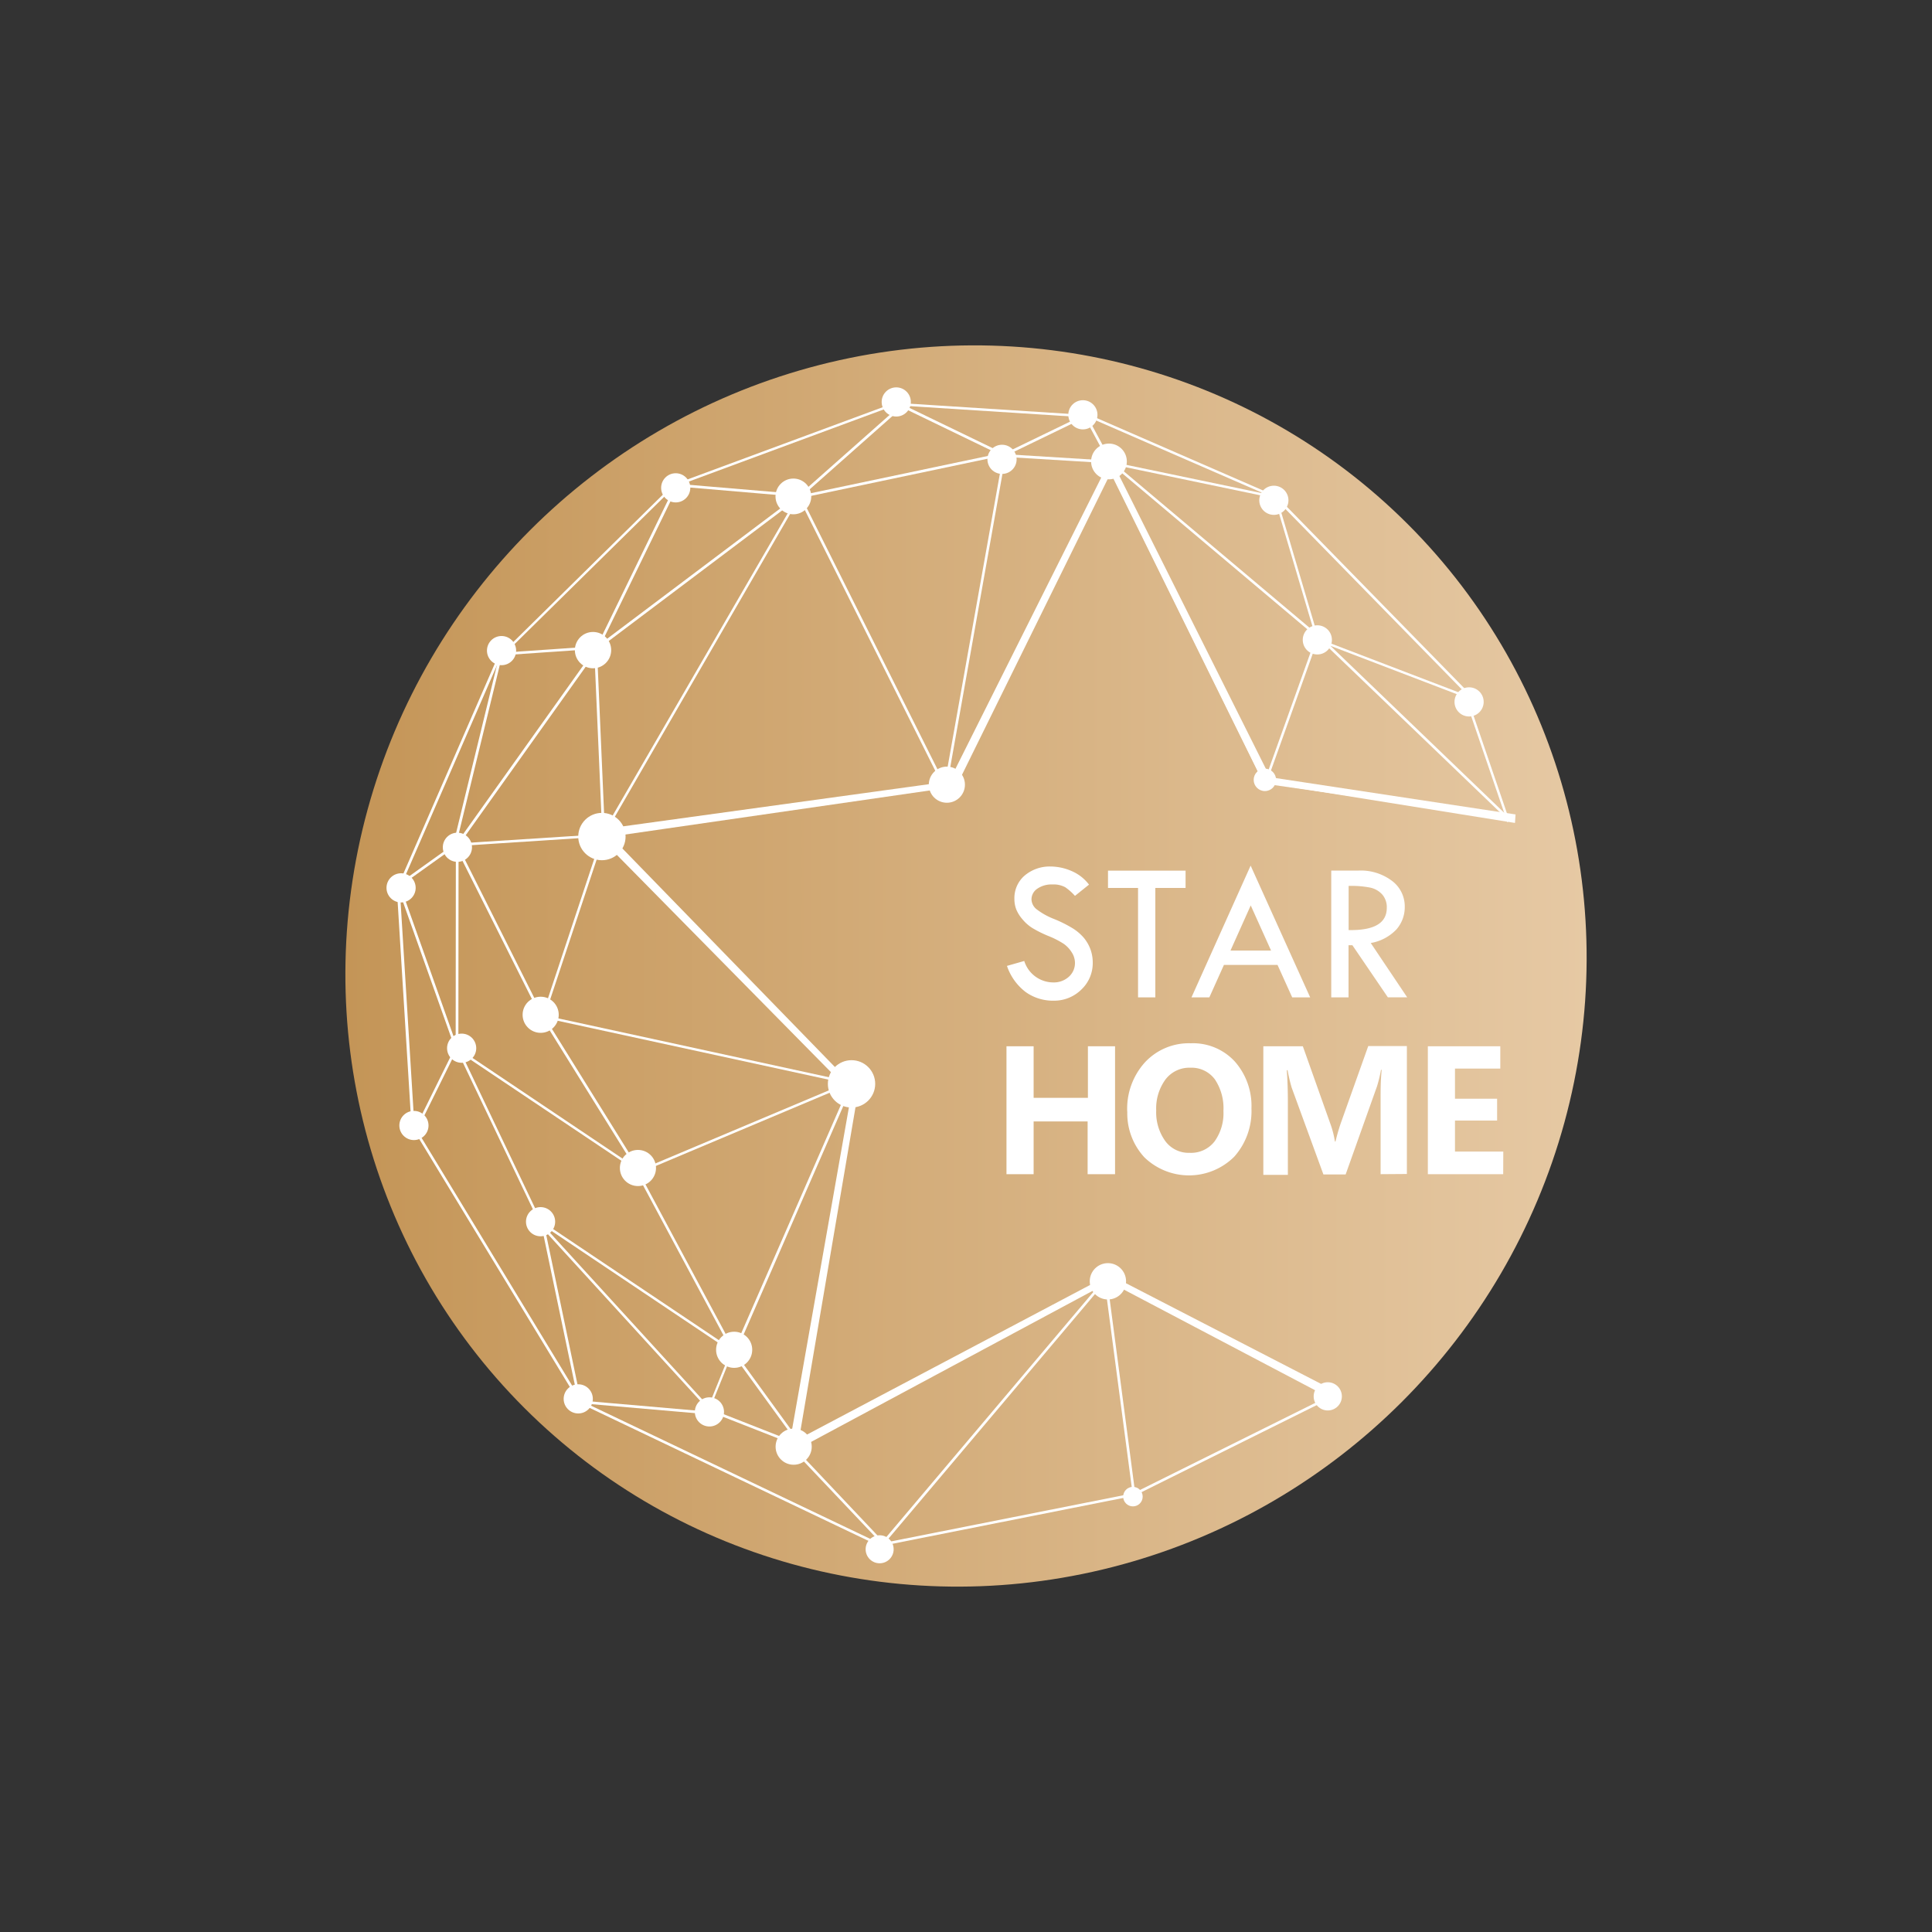 <svg id="图层_1" data-name="图层 1" xmlns="http://www.w3.org/2000/svg" xmlns:xlink="http://www.w3.org/1999/xlink" viewBox="0 0 200 200"><rect x="0" y="0" width="200" height="200" fill="#333333" stroke="none"/><defs><style>.cls-1{fill:url(#未命名的渐变_33);}.cls-2,.cls-3{fill:#fff;}.cls-2{fill-rule:evenodd;}</style><linearGradient id="未命名的渐变_33" x1="-958.23" y1="-3057.68" x2="-867.37" y2="-2966.82" gradientTransform="translate(-812.8 -2912.25) rotate(180)" gradientUnits="userSpaceOnUse"><stop offset="0" stop-color="#e6c9a4"/><stop offset="1" stop-color="#c49557"/></linearGradient></defs><title>星空标志-星空业主</title><ellipse class="cls-1" cx="100" cy="100" rx="64.68" ry="63.81" transform="translate(-41.42 100) rotate(-45)"/><polygon class="cls-2" points="43 116.75 43.27 116.81 47.46 108.33 47.19 108.27 43 116.75"/><polygon class="cls-2" points="47.38 87.5 47.15 87.67 55.75 104.79 55.97 104.62 47.38 87.5"/><polygon class="cls-2" points="42.58 116.31 42.88 116.23 41.37 91.78 41.07 91.86 42.58 116.31"/><polygon class="cls-2" points="41.3 91.35 41.05 91.49 47.07 108.43 47.31 108.29 41.3 91.35"/><polygon class="cls-2" points="47.47 88.11 47.19 88.17 47.17 108.44 47.45 108.38 47.47 88.11"/><polygon class="cls-2" points="41 91.68 41.21 91.87 47.31 87.51 47.1 87.32 41 91.68"/><polygon class="cls-2" points="52.33 66.84 52.05 66.8 41.02 92.13 41.3 92.17 52.33 66.84"/><polygon class="cls-2" points="52.18 67.03 51.89 67.02 46.87 87.64 47.16 87.65 52.18 67.03"/><rect class="cls-3" x="126.08" y="125.01" width="0.28" height="26.83" transform="translate(-55.13 185.41) rotate(-62.17)"/><polygon class="cls-2" points="114.57 132.19 114.29 132.23 117.3 155.03 117.57 154.99 114.57 132.19"/><polygon class="cls-2" points="138.23 144.5 138.14 144.24 117.31 154.59 117.4 154.85 138.23 144.5"/><polygon class="cls-2" points="114.35 132.78 114.1 132.66 91.47 159.45 91.73 159.57 114.35 132.78"/><polygon class="cls-2" points="114.41 132.71 114.22 132.5 83.3 149.05 83.5 149.25 114.41 132.71"/><polygon class="cls-2" points="117.92 154.74 117.8 154.49 90.86 159.84 90.98 160.09 117.92 154.74"/><polygon class="cls-2" points="91.83 160.39 91.98 160.16 81.92 149.52 81.77 149.76 91.83 160.39"/><polygon class="cls-2" points="91.16 160.11 91.21 159.84 60.46 145.17 60.4 145.44 91.16 160.11"/><polygon class="cls-2" points="73.63 146.27 73.76 146.03 56.23 126.84 56.1 127.09 73.63 146.27"/><polygon class="cls-2" points="73.34 146.41 73.32 146.13 59.62 144.94 59.64 145.22 73.34 146.41"/><polygon class="cls-2" points="82.71 149.75 82.74 149.47 73.52 145.85 73.48 146.13 82.71 149.75"/><polygon class="cls-2" points="82.25 148.43 82.53 148.41 88.55 113.91 88.27 113.93 82.25 148.43"/><polygon class="cls-2" points="76.39 140.37 76.44 140.09 55.84 126.28 55.8 126.56 76.39 140.37"/><polygon class="cls-2" points="82.58 149.42 82.77 149.21 76.66 140.8 76.47 141.01 82.58 149.42"/><polygon class="cls-2" points="73.23 145.87 73.5 145.81 75.95 139.74 75.68 139.8 73.23 145.87"/><polygon class="cls-2" points="75.39 141.09 75.67 141.15 88.44 111.88 88.16 111.83 75.39 141.09"/><polygon class="cls-2" points="65.78 120.67 65.58 120.86 75.88 140.07 76.08 139.88 65.78 120.67"/><polygon class="cls-2" points="60.14 145.47 60.34 145.27 42.65 116.16 42.45 116.35 60.14 145.47"/><polygon class="cls-2" points="59.79 144.72 60.06 144.65 56.32 126.76 56.05 126.84 59.79 144.72"/><polygon class="cls-2" points="55.97 126.87 56.16 126.68 47.52 108.55 47.32 108.75 55.97 126.87"/><polygon class="cls-2" points="65.47 120.93 65.52 120.66 47.8 108.77 47.75 109.05 65.47 120.93"/><polygon class="cls-2" points="88.59 111.98 88.4 111.78 65.75 121.32 65.94 121.52 88.59 111.98"/><polygon class="cls-2" points="56.12 104.88 55.91 105.07 66.03 121.34 66.24 121.15 56.12 104.88"/><polygon class="cls-2" points="88.33 112.32 88.27 112.05 56.81 105.21 56.86 105.48 88.33 112.32"/><polygon class="cls-2" points="69.79 50.41 69.53 50.31 52.06 67.52 52.31 67.62 69.79 50.41"/><polygon class="cls-2" points="62.35 86.61 62.23 86.36 47.45 87.31 47.56 87.57 62.35 86.61"/><polygon class="cls-2" points="61.55 67.73 61.29 67.61 47.28 87.28 47.55 87.39 61.55 67.73"/><polygon class="cls-2" points="61.5 67.18 61.39 66.92 51.8 67.58 51.91 67.84 61.5 67.18"/><polygon class="cls-2" points="62.97 85.36 62.69 85.37 56.27 104.72 56.54 104.71 62.97 85.36"/><polygon class="cls-2" points="86.88 111.68 86.98 111.42 63.18 87.19 63.08 87.45 86.88 111.68"/><polygon class="cls-2" points="97.53 81.54 97.39 81.3 63.74 85.92 63.88 86.15 97.53 81.54"/><polygon class="cls-2" points="82.53 51.94 82.26 51.9 62.95 85.24 63.23 85.27 82.53 51.94"/><polygon class="cls-2" points="61.77 66.57 61.49 66.64 62.37 86.94 62.65 86.87 61.77 66.57"/><polygon class="cls-2" points="81.72 52.27 81.51 52.08 62.22 66.6 62.44 66.79 81.72 52.27"/><polygon class="cls-2" points="70.2 50.27 69.92 50.2 61.5 67.49 61.78 67.56 70.2 50.27"/><polygon class="cls-2" points="83.06 51.68 82.84 51.85 97.58 81.31 97.8 81.14 83.06 51.68"/><polygon class="cls-2" points="114.76 47.92 115.34 48.23 99.16 81.07 98.39 80.62 114.76 47.92"/><polygon class="cls-2" points="103.78 47.51 104.03 47.61 98.05 81.22 97.79 81.12 103.78 47.51"/><polygon class="cls-2" points="93.28 41.72 93.09 41.52 70.09 50.03 70.28 50.23 93.28 41.72"/><polygon class="cls-2" points="112.56 43.22 112.46 42.96 92.78 41.7 92.88 41.96 112.56 43.22"/><polygon class="cls-2" points="131.51 51.38 131.5 51.1 112.3 42.74 112.3 43.02 131.51 51.38"/><polygon class="cls-2" points="93.84 41.78 93.61 41.61 82.41 51.53 82.64 51.7 93.84 41.78"/><polygon class="cls-2" points="70.42 50.11 70.39 50.38 82.23 51.39 82.26 51.11 70.42 50.11"/><polygon class="cls-2" points="82.26 51.41 82.31 51.68 103.69 47.18 103.64 46.91 82.26 51.41"/><rect class="cls-3" x="98.42" y="38.27" width="0.28" height="12.5" transform="translate(15.57 113.86) rotate(-64.19)"/><polygon class="cls-2" points="103.52 47.16 103.64 47.41 112.56 43.09 112.44 42.84 103.52 47.16"/><polygon class="cls-2" points="103.76 47 103.74 47.28 115.6 48 115.62 47.73 103.76 47"/><rect class="cls-3" x="113.62" y="42.73" width="0.28" height="5.87" transform="translate(-8.05 59.38) rotate(-28.3)"/><polygon class="cls-2" points="131.98 51.59 131.92 51.32 114.62 47.71 114.68 47.98 131.98 51.59"/><polygon class="cls-2" points="131.99 51.59 132.22 51.44 152.48 72.16 152.25 72.31 131.99 51.59"/><polygon class="cls-2" points="115.32 48.28 115.55 48.13 136.72 65.96 136.48 66.11 115.32 48.28"/><polygon class="cls-2" points="114.92 48.76 115.19 48.69 130.9 80.6 130.63 80.67 114.92 48.76"/><polygon class="cls-2" points="136.47 66.03 136.72 65.89 156.09 84.5 155.85 84.64 136.47 66.03"/><polygon class="cls-2" points="136.33 66.41 136.53 66.22 132.31 51.95 132.1 52.13 136.33 66.41"/><polygon class="cls-2" points="152.19 72.39 152.17 72.12 136.57 66.15 136.59 66.42 152.19 72.39"/><polygon class="cls-2" points="155.67 84.68 155.59 84.41 130.69 80.84 130.77 81.11 155.67 84.68"/><polygon class="cls-2" points="156.05 85.13 156.25 84.93 151.85 72.06 151.65 72.25 156.05 85.13"/><polygon class="cls-2" points="131 80.59 131.28 80.57 136.33 66.46 136.05 66.47 131 80.59"/><circle class="cls-3" cx="137.45" cy="144.55" r="1.46"/><circle class="cls-3" cx="114.69" cy="132.64" r="1.88"/><circle class="cls-3" cx="117.28" cy="154.93" r="1.01"/><circle class="cls-3" cx="91.06" cy="160.38" r="1.45"/><circle class="cls-3" cx="82.16" cy="149.76" r="1.87"/><circle class="cls-3" cx="76" cy="139.73" r="1.87"/><circle class="cls-3" cx="59.86" cy="144.81" r="1.51"/><circle class="cls-3" cx="73.44" cy="146.16" r="1.51"/><circle class="cls-3" cx="55.96" cy="126.47" r="1.51"/><circle class="cls-3" cx="42.85" cy="116.51" r="1.51"/><circle class="cls-3" cx="47.79" cy="108.51" r="1.51"/><circle class="cls-3" cx="66.04" cy="120.91" r="1.87"/><circle class="cls-3" cx="55.97" cy="105.05" r="1.87"/><circle class="cls-3" cx="98.02" cy="81.23" r="1.87"/><circle class="cls-3" cx="47.35" cy="87.71" r="1.51"/><circle class="cls-3" cx="41.52" cy="91.91" r="1.51"/><circle class="cls-3" cx="62.31" cy="86.6" r="2.45"/><circle class="cls-3" cx="88.15" cy="112.2" r="2.45"/><circle class="cls-3" cx="51.92" cy="67.35" r="1.51"/><circle class="cls-3" cx="61.39" cy="67.3" r="1.88"/><circle class="cls-3" cx="82.13" cy="51.39" r="1.85"/><circle class="cls-3" cx="69.95" cy="50.5" r="1.51"/><circle class="cls-3" cx="92.78" cy="41.61" r="1.51"/><circle class="cls-3" cx="112.1" cy="42.94" r="1.51"/><circle class="cls-3" cx="103.73" cy="47.55" r="1.51"/><circle class="cls-3" cx="114.8" cy="47.77" r="1.85"/><circle class="cls-3" cx="131.87" cy="51.79" r="1.51"/><circle class="cls-3" cx="136.37" cy="66.24" r="1.51"/><circle class="cls-3" cx="152.08" cy="72.66" r="1.51"/><circle class="cls-3" cx="130.94" cy="80.73" r="1.16"/><polygon class="cls-2" points="115.2 47.92 114.61 48.23 130.8 81.07 131.56 80.62 115.2 47.92"/><polygon class="cls-2" points="130.78 80.35 130.71 81 156.83 85.19 156.89 84.31 130.78 80.35"/><polygon class="cls-2" points="96.22 81.17 96.3 81.82 62.92 86.65 62.85 85.77 96.22 81.17"/><polygon class="cls-2" points="86.78 111.76 87.23 111.28 63.63 87.01 63.04 87.67 86.78 111.76"/><polygon class="cls-2" points="88.11 113.33 88.76 113.45 82.69 149.12 81.83 148.91 88.11 113.33"/><polygon class="cls-2" points="113.41 132.72 113.7 133.31 81.83 150.41 81.47 149.6 113.41 132.72"/><polygon class="cls-2" points="114.43 131.74 114.14 132.34 137.55 144.66 137.9 143.85 114.43 131.74"/><path class="cls-2" d="M112.73,91.58l-1.45,1.16a5.81,5.81,0,0,0-1-.89,2.54,2.54,0,0,0-1.34-.29,2.57,2.57,0,0,0-1.56.44,1.33,1.33,0,0,0-.6,1.12,1.36,1.36,0,0,0,.52,1,7.23,7.23,0,0,0,1.78,1,13,13,0,0,1,2,1,5,5,0,0,1,1.15,1,4.11,4.11,0,0,1,.67,1.2,4,4,0,0,1,.22,1.33,3.75,3.75,0,0,1-1.18,2.79,4,4,0,0,1-2.87,1.15,4.85,4.85,0,0,1-2.9-.9,5.68,5.68,0,0,1-1.93-2.7l1.79-.51a3.16,3.16,0,0,0,3,2.22,2.31,2.31,0,0,0,1.61-.58,1.9,1.9,0,0,0,.64-1.47,2,2,0,0,0-.34-1.07,3,3,0,0,0-.83-.88,9.11,9.11,0,0,0-1.59-.81,11.84,11.84,0,0,1-1.68-.84,4.33,4.33,0,0,1-1-.89,3.83,3.83,0,0,1-.63-1,3,3,0,0,1-.2-1.1A3.08,3.08,0,0,1,106,90.7a4,4,0,0,1,2.74-1,5.53,5.53,0,0,1,2.17.46,4.46,4.46,0,0,1,1.82,1.41Zm2-1.45h8v1.79h-3.13v11.33h-1.79V91.92h-3.11V90.13Zm14.74-.51,6.16,13.63h-1.86l-1.52-3.36h-5.55l-1.51,3.36h-1.85l6.12-13.63Zm0,4.12-2.09,4.66h4.2l-2.1-4.66Zm8.35-3.62h2.83a5.36,5.36,0,0,1,3.44,1.06,3.3,3.3,0,0,1,1.33,2.7,3.49,3.49,0,0,1-.85,2.32,4.76,4.76,0,0,1-2.67,1.42l3.77,5.62h-2L140,97.85h-.4v5.4h-1.79V90.13Zm1.79,1.58v4.58q3.95.08,3.95-2.3a2,2,0,0,0-.46-1.37,2.33,2.33,0,0,0-1.23-.72A10.09,10.09,0,0,0,139.61,91.71Z"/><path class="cls-2" d="M115.4,121.55h-2.81v-5.46H107v5.46h-2.81V108.31H107v5.34h5.62v-5.34h2.81v13.24Zm1.29-6.45A7.16,7.16,0,0,1,118.5,110a6.2,6.2,0,0,1,4.78-2,5.87,5.87,0,0,1,4.55,1.89,6.94,6.94,0,0,1,1.72,4.86,7.08,7.08,0,0,1-1.79,5,6.64,6.64,0,0,1-9.29.06,6.7,6.7,0,0,1-1.77-4.81Zm3-.15a5.1,5.1,0,0,0,.93,3.16,3,3,0,0,0,2.54,1.23,3.07,3.07,0,0,0,2.57-1.18,5,5,0,0,0,.92-3.16,5.37,5.37,0,0,0-.89-3.27,3,3,0,0,0-2.52-1.2,3.1,3.1,0,0,0-2.6,1.23,5.08,5.08,0,0,0-.95,3.19Zm23.23,6.6v-8c0-.74,0-1.67.11-2.8h-.07a14.58,14.58,0,0,1-.41,1.7l-3.25,9.13H137l-3.29-9a18.1,18.1,0,0,1-.42-1.79h-.08c.08,1.11.11,2.23.11,3.34v7.49h-2.54V108.31h4.09l2.84,8a9.64,9.64,0,0,1,.48,1.86h.06c.17-.72.36-1.35.54-1.88l2.85-8h4v13.24Zm12.69,0h-7.8V108.31h7.5v2.31h-4.69v3.12h4.36V116h-4.36v3.21h5Z"/></svg>